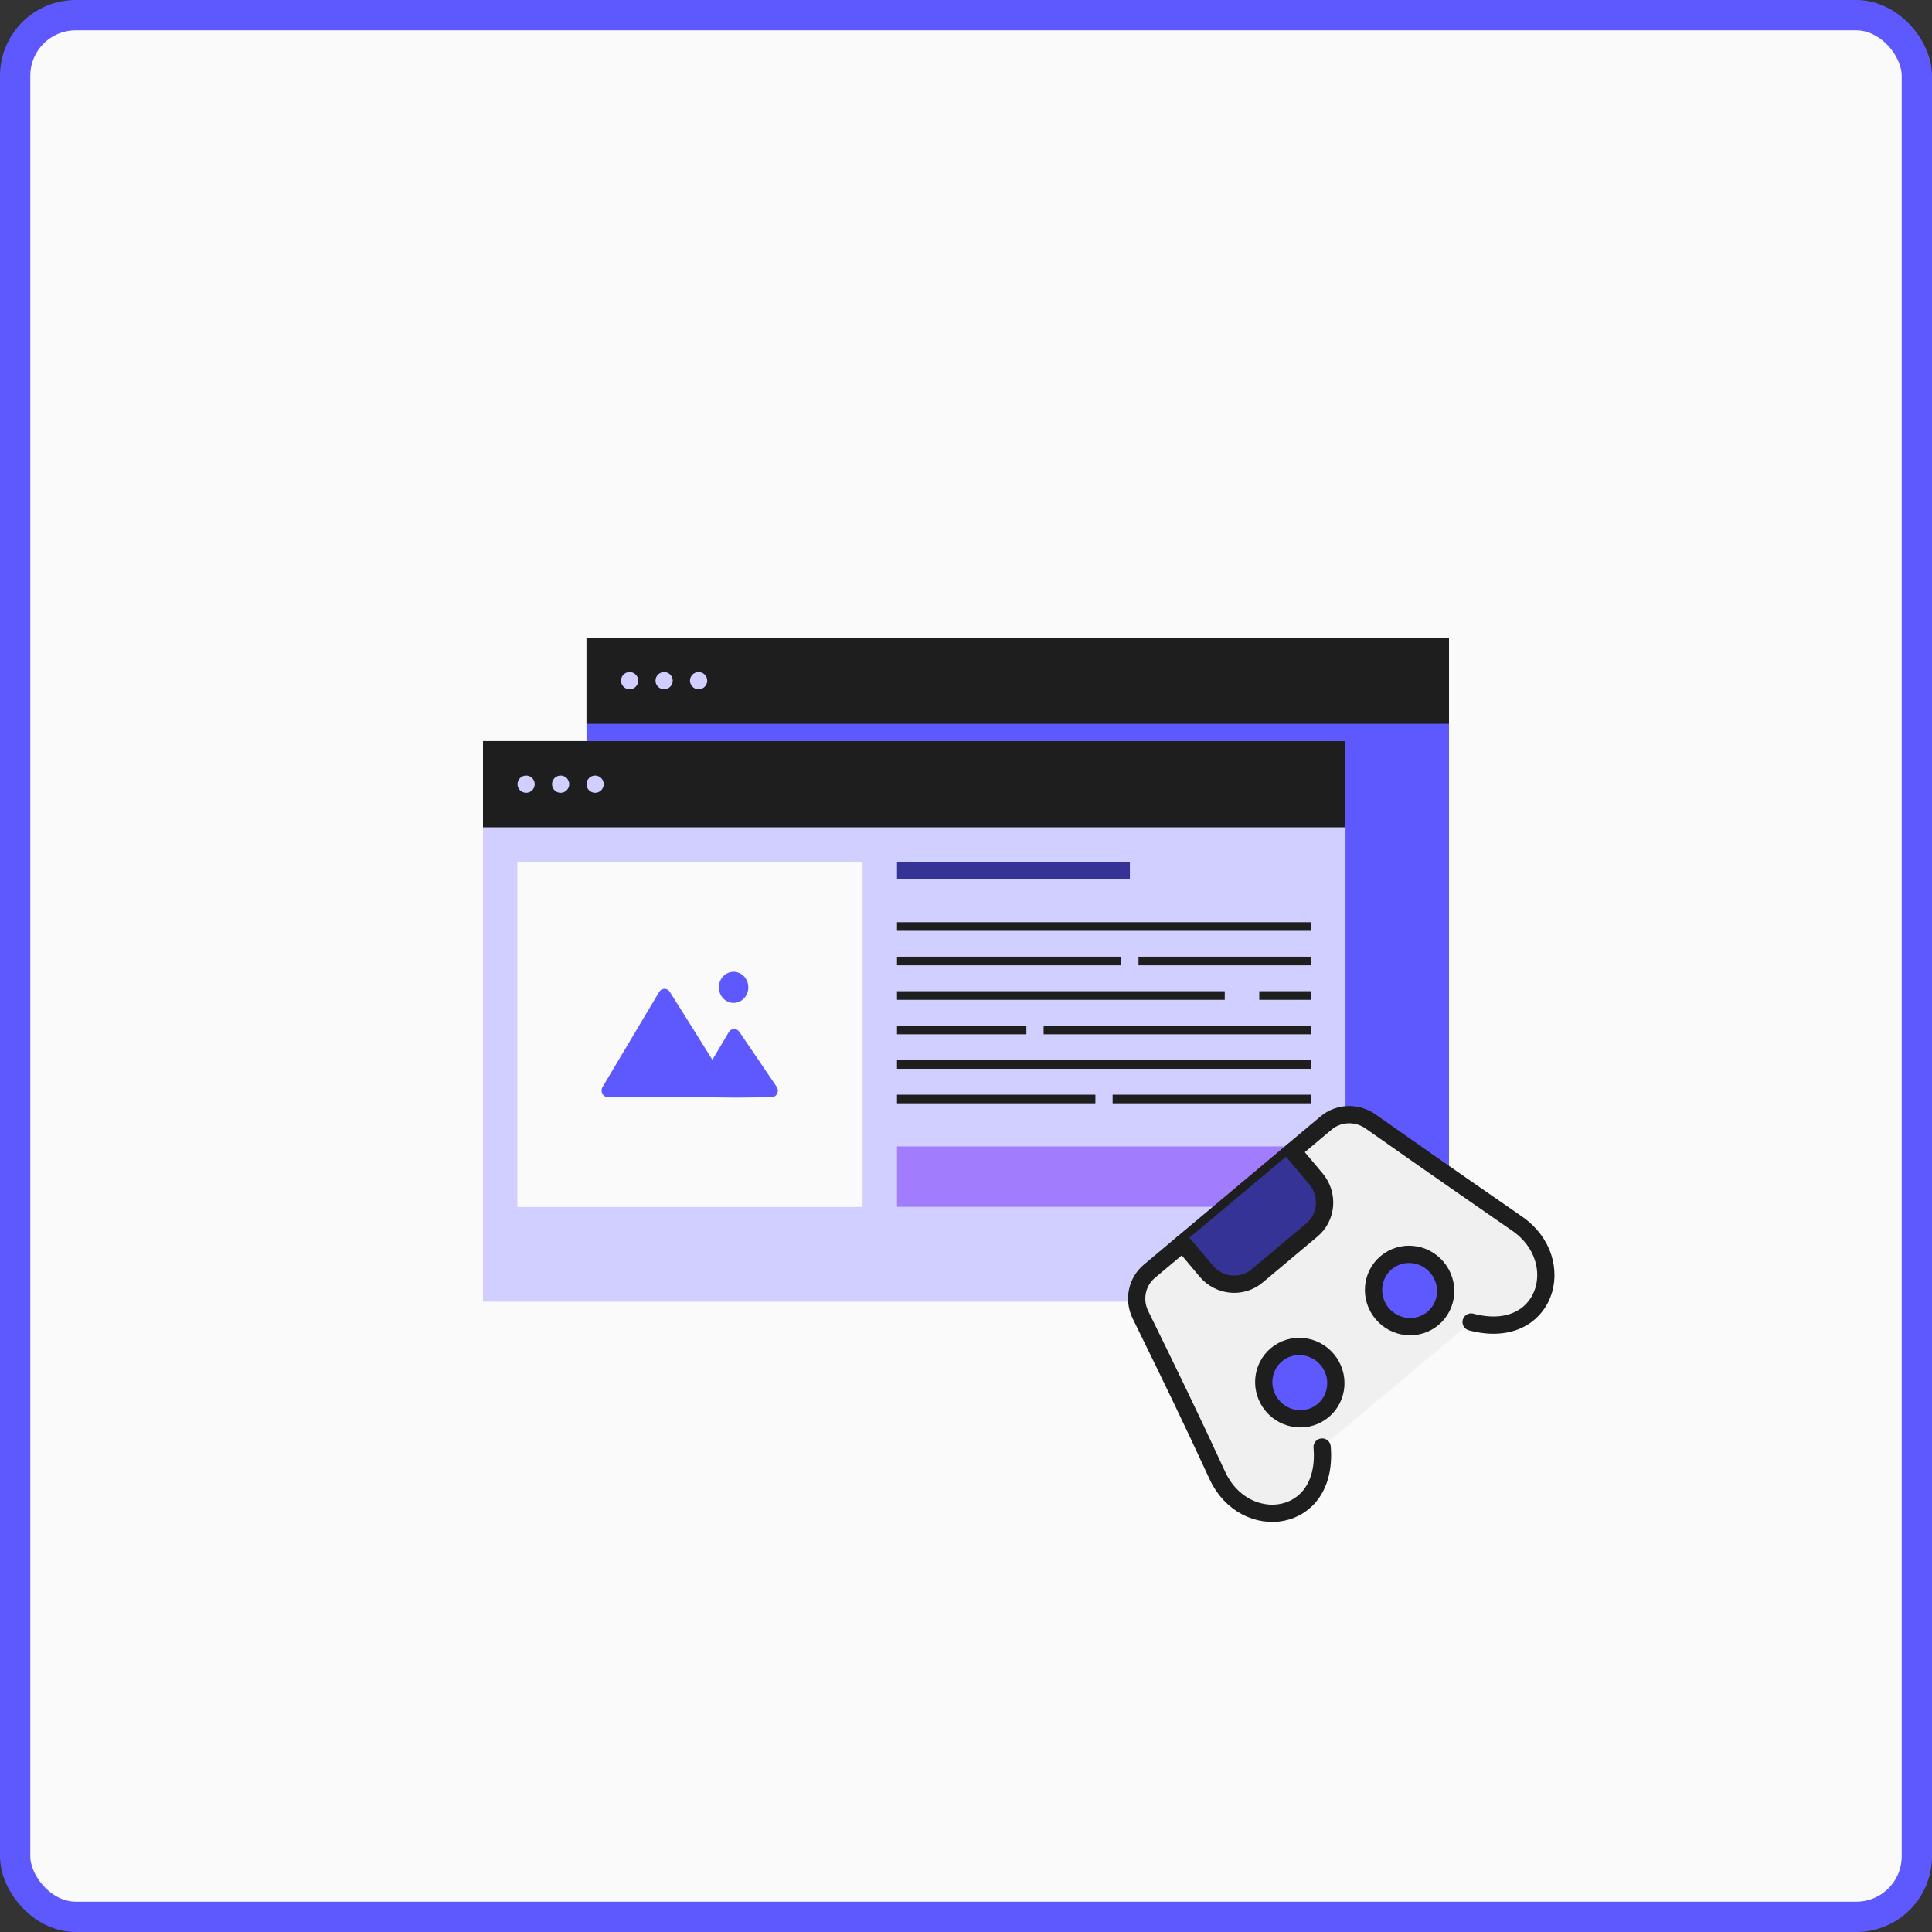 <svg width="100" height="100" viewBox="0 0 100 100" fill="none" xmlns="http://www.w3.org/2000/svg">
<rect x="0" y="0" width="100" height="100" fill="#333333" stroke="none"/>
<rect x="0.784" y="0.784" width="98.432" height="98.432" rx="3.135" fill="#FAFAFA"/>
<rect x="0.784" y="0.784" width="98.432" height="98.432" rx="3.135" stroke="#5D59FF" stroke-width="1.568"/>
<g clip-path="url(#clip0_32_1437)">
<rect width="44.643" height="29.018" transform="translate(30.357 33)" fill="#5D59FF"/>
<rect width="44.643" height="4.464" transform="translate(30.357 33)" fill="#1E1E1E"/>
<ellipse cx="32.589" cy="35.232" rx="0.446" ry="0.446" fill="#D1CFFF"/>
<ellipse cx="34.375" cy="35.232" rx="0.446" ry="0.446" fill="#D1CFFF"/>
<ellipse cx="36.16" cy="35.232" rx="0.446" ry="0.446" fill="#D1CFFF"/>
</g>
<g clip-path="url(#clip1_32_1437)">
<rect width="44.643" height="29.018" transform="translate(25 38.357)" fill="#D1CFFF"/>
<rect width="44.643" height="4.464" transform="translate(25 38.357)" fill="#1E1E1E"/>
<ellipse cx="27.232" cy="40.589" rx="0.446" ry="0.446" fill="#D1CFFF"/>
<ellipse cx="29.018" cy="40.589" rx="0.446" ry="0.446" fill="#D1CFFF"/>
<ellipse cx="30.803" cy="40.589" rx="0.446" ry="0.446" fill="#D1CFFF"/>
<g clip-path="url(#clip2_32_1437)">
<rect width="17.857" height="17.857" transform="translate(26.786 44.607)" fill="#FAFAFA"/>
<rect width="17.857" height="17.857" transform="translate(26.786 44.607)" fill="#FAFAFA"/>
<path fill-rule="evenodd" clip-rule="evenodd" d="M37.971 51.91C38.392 51.91 38.734 51.549 38.734 51.104C38.734 50.66 38.392 50.299 37.971 50.299C37.549 50.299 37.208 50.66 37.208 51.104C37.208 51.549 37.549 51.91 37.971 51.91ZM35.858 56.788H31.466C31.209 56.788 31.052 56.492 31.188 56.264L34.117 51.343C34.243 51.131 34.536 51.126 34.667 51.334C35.125 52.061 36.065 53.554 36.873 54.856L37.721 53.422C37.845 53.214 38.131 53.204 38.267 53.404L40.201 56.252C40.355 56.478 40.203 56.79 39.939 56.793L38.064 56.812L35.858 56.788Z" fill="#5D59FF"/>
</g>
<line x1="46.429" y1="45.054" x2="58.482" y2="45.054" stroke="#353395" stroke-width="0.893"/>
<line x1="46.429" y1="47.956" x2="67.857" y2="47.956" stroke="#1E1E1E" stroke-width="0.446"/>
<line x1="46.429" y1="49.741" x2="58.036" y2="49.741" stroke="#1E1E1E" stroke-width="0.446"/>
<line x1="58.929" y1="49.741" x2="67.857" y2="49.741" stroke="#1E1E1E" stroke-width="0.446"/>
<line x1="65.179" y1="51.527" x2="67.857" y2="51.527" stroke="#1E1E1E" stroke-width="0.446"/>
<line x1="46.429" y1="53.312" x2="53.125" y2="53.312" stroke="#1E1E1E" stroke-width="0.446"/>
<line x1="54.018" y1="53.312" x2="67.857" y2="53.312" stroke="#1E1E1E" stroke-width="0.446"/>
<line x1="46.429" y1="55.098" x2="67.857" y2="55.098" stroke="#1E1E1E" stroke-width="0.446"/>
<line x1="46.429" y1="56.884" x2="56.697" y2="56.884" stroke="#1E1E1E" stroke-width="0.446"/>
<line x1="57.589" y1="56.884" x2="67.857" y2="56.884" stroke="#1E1E1E" stroke-width="0.446"/>
<line x1="46.429" y1="51.527" x2="63.393" y2="51.527" stroke="#1E1E1E" stroke-width="0.446"/>
<rect width="21.429" height="3.125" transform="translate(46.429 59.339)" fill="#A17CFC"/>
</g>
<path d="M76.145 68.427C80.04 69.462 81.28 65.243 78.538 63.344C74.421 60.493 72.141 58.895 70.942 58.047C70.237 57.549 69.29 57.579 68.638 58.127L59.49 65.802C58.838 66.349 58.648 67.277 59.029 68.052C60.46 70.969 61.707 73.535 63.012 76.373C64.406 79.402 68.776 78.914 68.433 74.898" fill="#F0F0F0"/>
<path d="M76.145 68.427C80.04 69.462 81.28 65.243 78.538 63.344C74.421 60.493 72.141 58.895 70.942 58.047C70.237 57.549 69.29 57.579 68.638 58.127L59.49 65.802C58.838 66.349 58.648 67.277 59.029 68.052C60.46 70.969 61.707 73.535 63.012 76.373C64.406 79.402 68.776 78.914 68.433 74.898" stroke="#1E1E1E" stroke-width="0.893" stroke-linecap="round" stroke-linejoin="round"/>
<path d="M66.906 59.58L68.117 61.023C68.785 61.821 68.692 63 67.907 63.659L65.065 66.043C64.281 66.702 63.102 66.589 62.434 65.792L61.223 64.349" fill="#353395"/>
<path d="M66.906 59.58L68.117 61.023C68.785 61.821 68.692 63 67.907 63.659L65.065 66.043C64.281 66.702 63.102 66.589 62.434 65.792L61.223 64.349" stroke="#1E1E1E" stroke-width="0.893" stroke-linecap="round" stroke-linejoin="round"/>
<path d="M68.488 73.008C69.273 72.35 69.367 71.17 68.698 70.373C68.029 69.576 66.851 69.464 66.066 70.122C65.282 70.781 65.188 71.96 65.856 72.757C66.525 73.555 67.703 73.667 68.488 73.008Z" fill="#5D59FF" stroke="#1E1E1E" stroke-width="0.893" stroke-linecap="round" stroke-linejoin="round"/>
<path d="M74.171 68.239C74.956 67.581 75.05 66.401 74.381 65.604C73.712 64.807 72.534 64.695 71.749 65.353C70.965 66.012 70.871 67.192 71.54 67.989C72.208 68.785 73.386 68.898 74.171 68.239Z" fill="#5D59FF" stroke="#1E1E1E" stroke-width="0.893" stroke-linecap="round" stroke-linejoin="round"/>
<defs>
<clipPath id="clip0_32_1437">
<rect width="44.643" height="29.018" fill="white" transform="translate(30.357 33)"/>
</clipPath>
<clipPath id="clip1_32_1437">
<rect width="44.643" height="29.018" fill="white" transform="translate(25 38.357)"/>
</clipPath>
<clipPath id="clip2_32_1437">
<rect width="17.857" height="17.857" fill="white" transform="translate(26.786 44.607)"/>
</clipPath>
</defs>
</svg>
